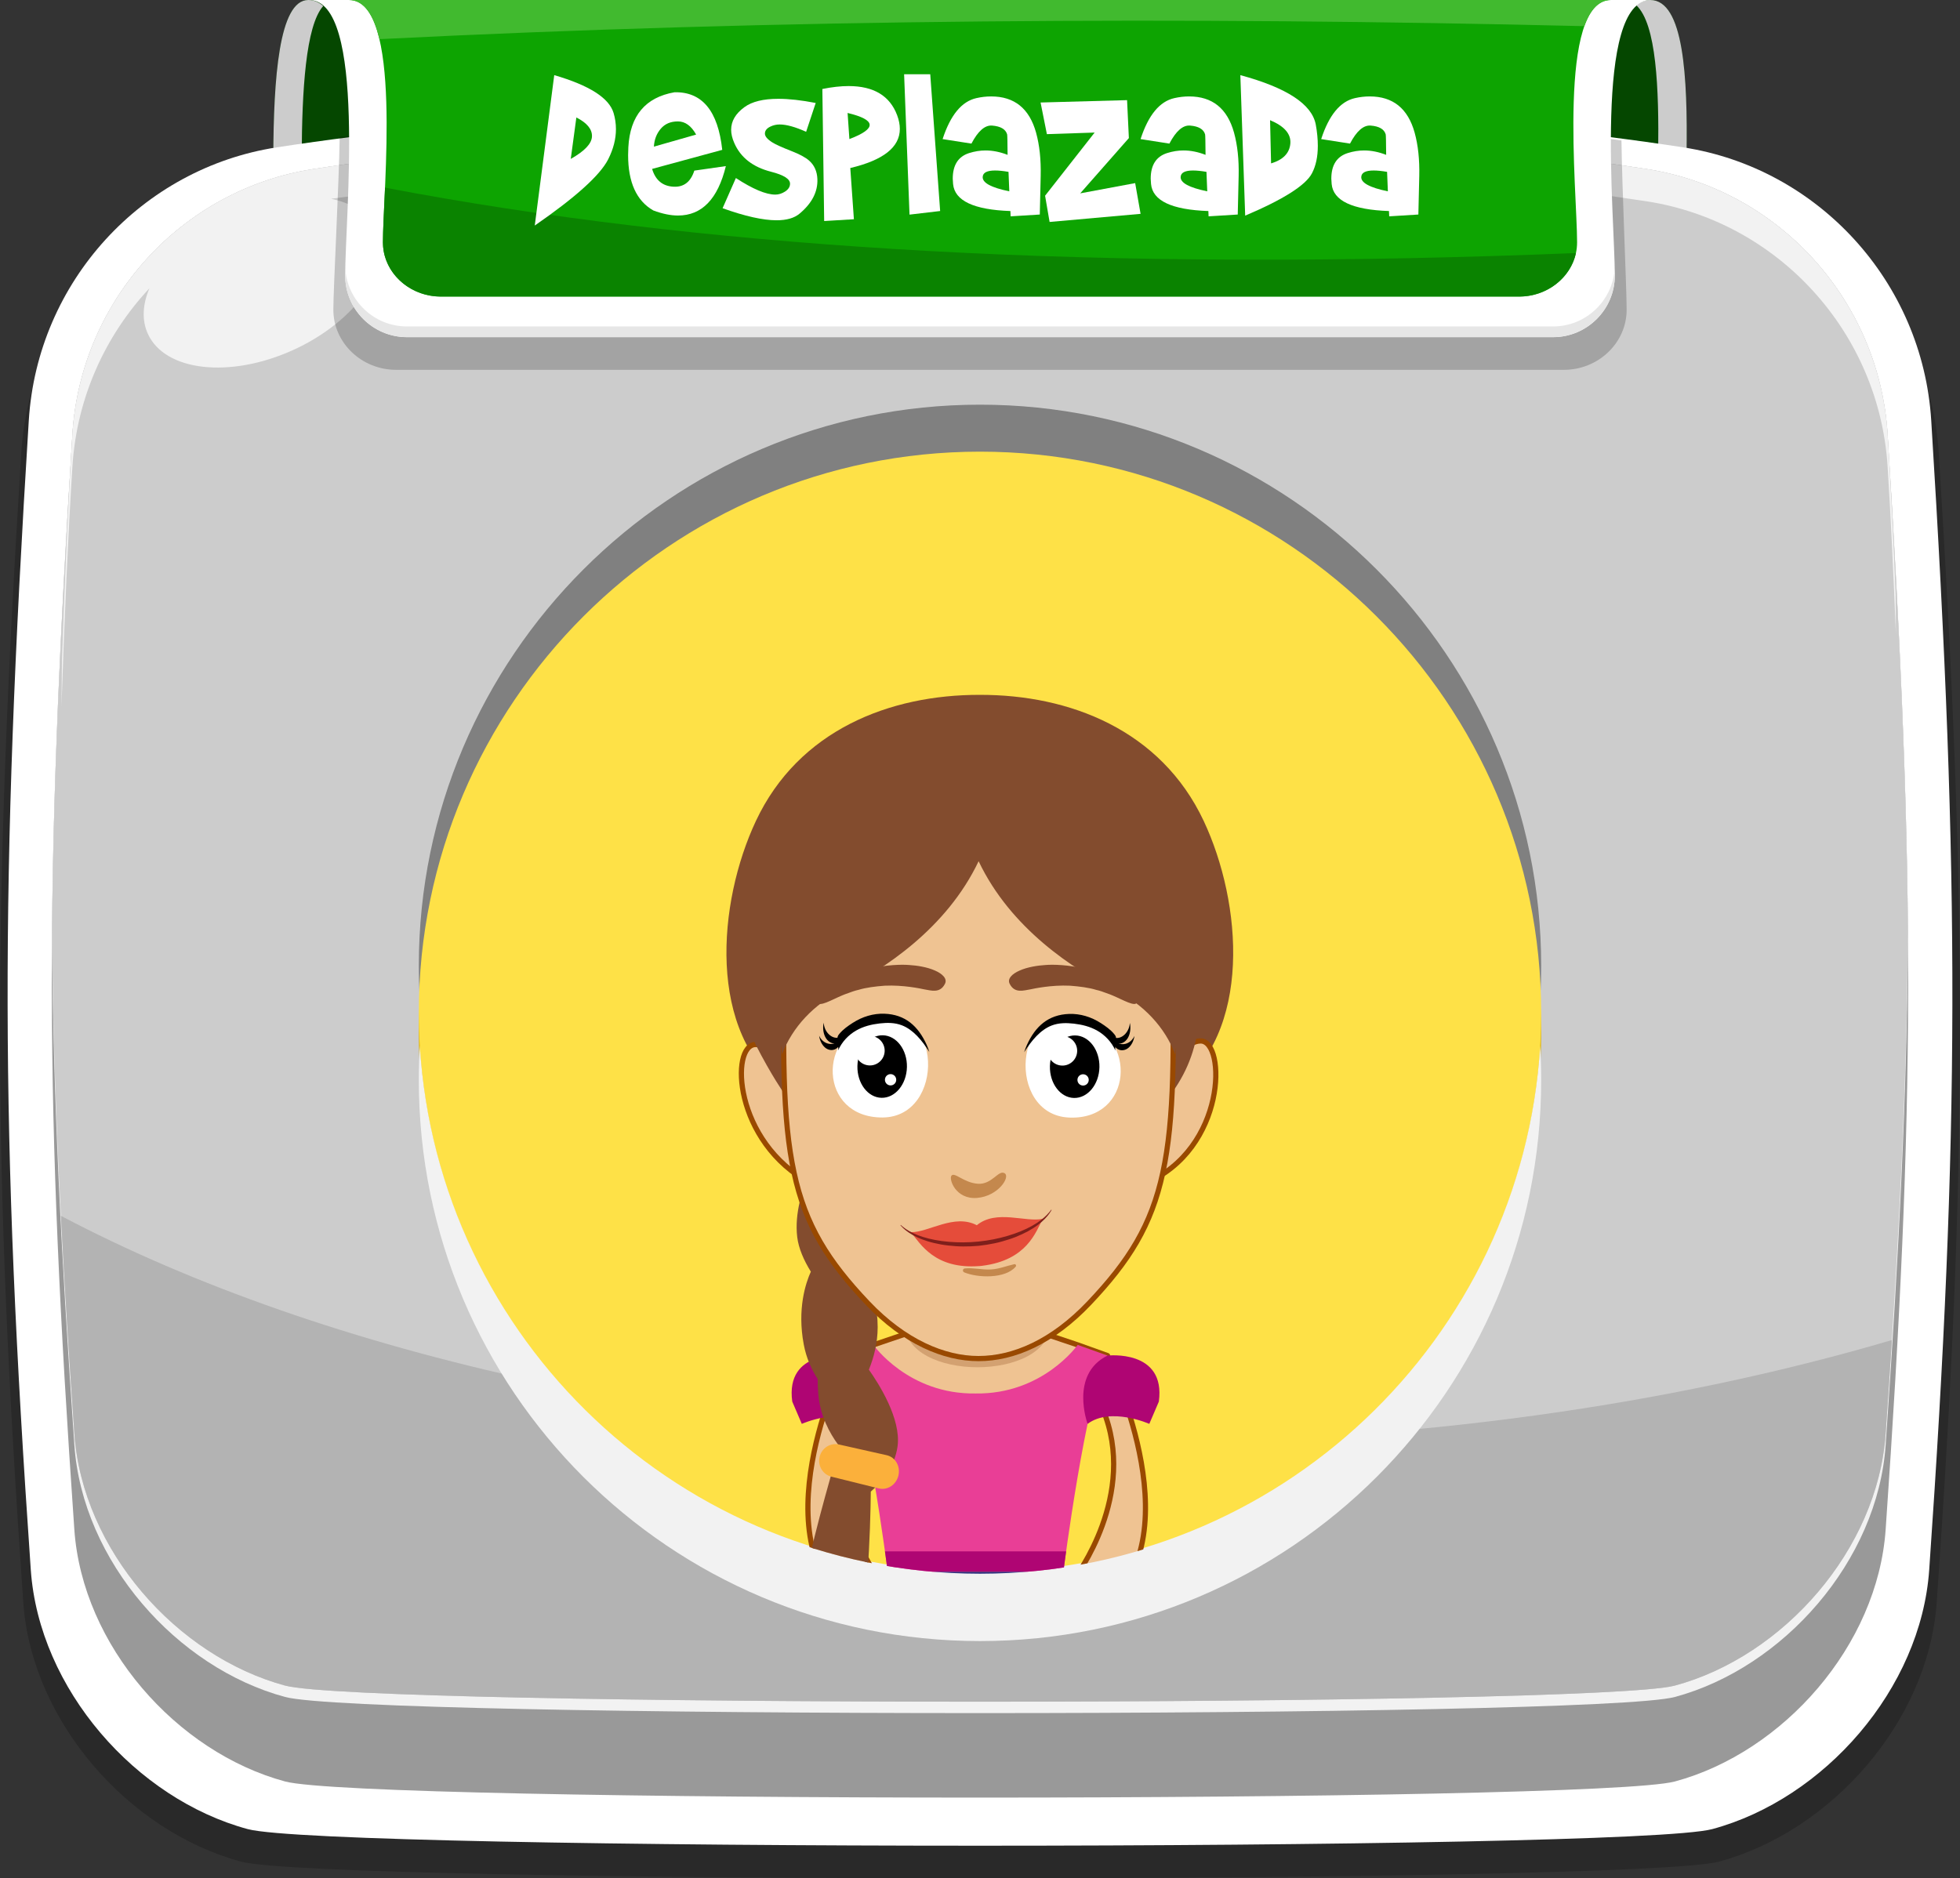 <?xml version="1.0" encoding="utf-8"?>
<!-- Generator: Adobe Illustrator 21.0.0, SVG Export Plug-In . SVG Version: 6.00 Build 0)  -->
<svg version="1.1" id="Capa_1" xmlns="http://www.w3.org/2000/svg" xmlns:xlink="http://www.w3.org/1999/xlink" x="0px" y="0px"
	 viewBox="0 0 169.983 162.934" style="enable-background:new 0 0 169.983 162.934;" xml:space="preserve">
<rect x="0" y="0" width="169.983" height="162.934" fill="#333333" stroke="none"/>
<g>
	<g>
		<g>
			<g>
				<g>
					<path style="fill-rule:evenodd;clip-rule:evenodd;fill:#054700;" d="M26.738,0h116.376c4.294,0,2.98,14.511,2.98,21.766H23.758
						C23.758,14.511,23.024,0,26.738,0z"/>
					<path style="fill-rule:evenodd;clip-rule:evenodd;fill:#CCCCCC;" d="M26.166,13.463c0.028-5.542,0.337-11.222,1.865-12.94
						C27.662,0.185,27.233,0,26.738,0c-2.562,0-3.008,6.902-3.037,13.567C24.511,13.531,25.333,13.496,26.166,13.463z"/>
					<path style="fill-rule:evenodd;clip-rule:evenodd;fill:#CCCCCC;" d="M141.903,0.452c1.76,1.608,1.977,7.244,1.905,12.794
						c0.83,0.028,1.651,0.057,2.463,0.088C146.363,6.743,146.041,0,143.115,0C142.655,0,142.253,0.159,141.903,0.452z"/>
				</g>
				<g>
					<path style="opacity:0.2;fill-rule:evenodd;clip-rule:evenodd;" d="M20.911,161.493c-9.722-2.616-18.169-12.132-18.893-22.498
						c-2.634-37.733-2.687-59.564-0.175-99.701c0.755-12.051,9.874-21.89,21.604-23.69c34.064-5.227,89.025-5.227,123.088,0
						c11.731,1.8,20.85,11.639,21.605,23.69c2.512,40.136,2.458,61.968-0.175,99.701c-0.723,10.364-9.171,19.88-18.893,22.498
						C141.931,163.414,28.051,163.415,20.911,161.493z"/>
					<path style="fill-rule:evenodd;clip-rule:evenodd;fill:#FFFFFF;" d="M21.484,158.67c-9.68-2.616-18.094-12.131-18.814-22.496
						C0.046,98.44-0.006,76.609,2.497,36.472c0.751-12.052,9.831-21.89,21.514-23.69c33.92-5.228,88.043-5.228,121.963,0
						c11.681,1.8,20.763,11.639,21.514,23.69c2.502,40.136,2.447,61.968-0.175,99.702c-0.719,10.363-9.132,19.882-18.812,22.496
						C141.388,160.59,28.595,160.591,21.484,158.67z"/>
					<path style="fill-rule:evenodd;clip-rule:evenodd;fill:#999999;" d="M24.723,154.538c-9.404-2.541-17.575-11.782-18.276-21.853
						c-2.55-36.653-2.6-56.02-0.168-95.007c0.73-11.705,9.552-21.264,20.898-23.012c32.95-5.079,82.679-5.079,115.629,0
						c11.347,1.748,20.169,11.309,20.898,23.012c2.431,38.987,2.377,58.354-0.169,95.007c-0.699,10.067-8.874,19.313-18.275,21.853
						C138.354,156.403,31.63,156.404,24.723,154.538z"/>
					<path style="fill-rule:evenodd;clip-rule:evenodd;fill:#F2F2F2;" d="M4.509,81.456c0.094-12.871,0.684-26.368,1.771-43.778
						c0.73-11.705,9.552-21.264,20.898-23.012c32.95-5.078,82.679-5.078,115.629,0c11.347,1.748,20.169,11.309,20.898,23.012
						c1.085,17.409,1.675,30.906,1.769,43.778c-0.101,13.369-0.746,26.739-1.938,43.898c-0.698,10.066-8.873,19.312-18.276,21.853
						c-6.905,1.866-113.629,1.867-120.536,0c-9.404-2.541-17.575-11.783-18.275-21.853C5.255,108.195,4.608,94.824,4.509,81.456z"/>
					<path style="fill-rule:evenodd;clip-rule:evenodd;fill:#CCCCCC;" d="M4.512,80.972c0.106-12.726,0.694-26.102,1.767-43.294
						c0.73-11.705,9.552-21.264,20.898-23.012c32.95-5.078,82.679-5.078,115.629,0c11.347,1.748,20.169,11.309,20.898,23.012
						c1.071,17.177,1.659,30.545,1.765,43.26c-0.111,13.212-0.756,26.47-1.934,43.428c-0.698,10.067-8.873,19.312-18.276,21.853
						c-6.905,1.866-113.629,1.866-120.536,0c-9.404-2.541-17.575-11.782-18.275-21.853C5.269,107.422,4.624,94.173,4.512,80.972z"/>
					<path style="fill-rule:evenodd;clip-rule:evenodd;fill:#F2F2F2;" d="M28.714,17.242c35.789-4.857,81.629-4.783,114.092,0.221
						c11.347,1.748,20.169,11.307,20.898,23.013c0.269,4.321,0.509,9.194,0.717,14.49c-0.003-1.143-0.012-2.273-0.022-3.388
						c-0.203-5.068-0.435-9.74-0.695-13.899c-0.729-11.706-9.551-21.264-20.898-23.012c-32.95-5.079-82.679-5.079-115.629,0
						C15.831,16.414,7.01,25.97,6.279,37.678c-0.355,5.677-0.656,12.301-0.905,19.59c-0.017,1.331-0.03,2.678-0.042,4.04
						c0.256-7.779,0.572-14.833,0.947-20.831c0.372-5.964,2.845-11.368,6.679-15.467c-0.59,1.384-0.677,2.755-0.139,3.941
						c1.48,3.265,7.116,3.9,12.589,1.419s8.71-7.138,7.231-10.401C31.997,18.55,30.57,17.628,28.714,17.242z"/>
					<path style="fill-rule:evenodd;clip-rule:evenodd;fill:#B3B3B3;" d="M98.243,125.127c-36.913,0-70.089-7.59-92.959-19.657
						c0.302,5.858,0.69,12.078,1.164,18.896c0.701,10.071,8.872,19.312,18.275,21.853c6.907,1.866,113.631,1.866,120.536,0
						c9.403-2.541,17.577-11.786,18.276-21.853c0.195-2.802,0.375-5.503,0.541-8.12C144.96,121.876,122.402,125.127,98.243,125.127z
						"/>
				</g>
				<g>
					<path style="opacity:0.2;fill-rule:evenodd;clip-rule:evenodd;" d="M29.459,11.863c31.953-2.553,82.178-3.516,111.164,0.319
						c0.049,4.146,0.449,12.763,0.449,14.692c0,2.865-2.452,5.209-5.447,5.209H84.992H34.358c-2.996,0-5.447-2.343-5.447-5.209
						C28.911,24.976,29.403,15.937,29.459,11.863z"/>
					<path style="fill-rule:evenodd;clip-rule:evenodd;fill:#FFFFFF;" d="M84.992,29.246H35.284c-2.941,0-5.348-2.406-5.348-5.347
						C29.936,18.847,31.807,0,26.803,0h58.188h58.188c-5.004,0-3.133,18.847-3.133,23.899c0,2.941-2.406,5.347-5.348,5.347H84.992z"
						/>
					<path style="fill-rule:evenodd;clip-rule:evenodd;fill:#0DA401;" d="M84.992,25.726H38.239c-2.767,0-5.03-2.116-5.03-4.703
						C33.209,16.579,34.968,0,30.262,0h54.73h54.729c-4.706,0-2.946,16.579-2.946,21.023c0,2.587-2.264,4.703-5.03,4.703H84.992z"/>
					<path style="fill-rule:evenodd;clip-rule:evenodd;fill:#E6E6E6;" d="M35.284,28.318c-2.845,0-5.188-2.25-5.34-5.059
						c-0.005,0.233-0.008,0.446-0.008,0.64c0,2.941,2.406,5.347,5.348,5.347h49.708h49.707c2.942,0,5.348-2.406,5.348-5.347
						c0-0.194-0.003-0.408-0.008-0.64c-0.151,2.809-2.494,5.059-5.34,5.059H84.992H35.284z"/>
					<path style="fill-rule:evenodd;clip-rule:evenodd;fill:#0A8300;" d="M80.411,21.766c-15.818-0.873-30.678-2.515-44.466-5.014
						c-0.855-0.155-1.706-0.313-2.552-0.475c-0.007,0.176-0.015,0.35-0.023,0.521c-0.081,1.775-0.16,3.276-0.16,4.225
						c0,0.253,0.022,0.501,0.063,0.743c0.384,2.237,2.47,3.96,4.967,3.96h46.753h46.752c2.427,0,4.466-1.629,4.93-3.775
						C116.838,22.759,98.031,22.738,80.411,21.766z"/>
					<path style="fill-rule:evenodd;clip-rule:evenodd;fill:#41BA2F;" d="M32.906,3.396c35.041-1.761,69.847-1.961,104.498-1.127
						C137.902,0.872,138.641,0,139.72,0H30.262C31.608,0,32.425,1.355,32.906,3.396z"/>
				</g>
			</g>
			<g>
				<g>
					<path style="fill-rule:evenodd;clip-rule:evenodd;fill:#808080;" d="M84.992,132.443c26.806,0,48.668-21.862,48.668-48.668
						s-21.862-48.67-48.668-48.67s-48.67,21.864-48.67,48.67S58.187,132.443,84.992,132.443z"/>
					<path style="fill-rule:evenodd;clip-rule:evenodd;fill:#DCB000;" d="M84.992,132.315c-25.88,0-47.032-20.194-48.582-45.683
						c-0.053,0.987-0.088,1.982-0.088,2.986c0,26.884,21.786,48.668,48.67,48.668c26.883,0,48.668-21.784,48.668-48.668
						c0-1.004-0.035-1.998-0.086-2.986C132.025,112.121,110.872,132.315,84.992,132.315z"/>
				</g>
				<g>
					<path style="fill-rule:evenodd;clip-rule:evenodd;fill:#FEE147;" d="M84.992,136.516c26.806,0,48.668-21.862,48.668-48.668
						S111.798,39.18,84.992,39.18s-48.67,21.862-48.67,48.668S58.187,136.516,84.992,136.516z"/>
					<path style="fill-rule:evenodd;clip-rule:evenodd;fill:#F2F2F2;" d="M84.992,136.386c-25.88,0-47.032-20.192-48.582-45.682
						c-0.053,0.987-0.088,1.983-0.088,2.987c0,26.883,21.786,48.668,48.67,48.668c26.883,0,48.668-21.785,48.668-48.668
						c0-1.004-0.035-2-0.086-2.987C132.025,116.194,110.872,136.386,84.992,136.386z"/>
				</g>
			</g>
		</g>
	</g>
	<g>
		<defs>
			<path id="SVGID_1_" d="M84.992,136.516c26.806,0,48.668-21.862,48.668-48.668S111.798,39.18,84.992,39.18
				s-48.67,21.862-48.67,48.668S58.187,136.516,84.992,136.516z"/>
		</defs>
		<clipPath id="SVGID_2_">
			<use xlink:href="#SVGID_1_"  style="overflow:visible;"/>
		</clipPath>
		<g style="clip-path:url(#SVGID_2_);">
			<g>
				<g>
					<g>
						<g id="XMLID_122_">
							
								<rect id="XMLID_123_" x="70.129" y="162.066" transform="matrix(0.117 -0.993 0.993 0.117 -94.586 222.444)" style="fill:#EFC392;stroke:#994900;stroke-width:0.45;stroke-linecap:round;stroke-linejoin:round;stroke-miterlimit:10;" width="15.212" height="4.639"/>
						</g>
						<g id="XMLID_119_">
							
								<rect id="XMLID_121_" x="89.442" y="156.779" transform="matrix(0.993 -0.117 0.117 0.993 -18.522 11.807)" style="fill:#EFC392;stroke:#994900;stroke-width:0.45;stroke-linecap:round;stroke-linejoin:round;stroke-miterlimit:10;" width="4.639" height="15.212"/>
						</g>
					</g>
					<g id="XMLID_110_">
						
							<path id="XMLID_112_" style="fill:#EFC392;stroke:#994900;stroke-width:0.45;stroke-linecap:round;stroke-linejoin:round;stroke-miterlimit:10;" d="
							M96.75,119.449c0,0,7.903,17.355-3.889,21.525l0.359-4.098c0,0,5.522-7.21,2.417-14.653L96.75,119.449z"/>
					</g>
					<g id="XMLID_125_">
						
							<path id="XMLID_126_" style="fill:#EFC392;stroke:#994900;stroke-width:0.45;stroke-linecap:round;stroke-linejoin:round;stroke-miterlimit:10;" d="
							M72.66,119.449c0,0-7.903,17.355,3.889,21.525l-0.359-4.098c0,0-5.522-7.21-2.417-14.653L72.66,119.449z"/>
					</g>
					<g>
						<path style="fill:#AF0573;" d="M73.159,117.593c0,0-5.071-0.577-4.45,3.991l0.828,1.933c0,0,3.355-1.493,5.351,0
							C74.888,123.516,76.472,119.224,73.159,117.593z"/>
						
							<path style="fill:#EFC392;stroke:#994900;stroke-width:0.45;stroke-linecap:round;stroke-linejoin:round;stroke-miterlimit:10;" d="
							M73.159,117.593l2.587-0.928l5.286-1.794h7.086l5.346,1.794l2.588,0.928c0,0-6.047,5.411-11.19,5.363
							C79.718,122.907,73.159,117.593,73.159,117.593z"/>
						<path style="fill:#E93E96;" d="M93.464,116.665c0,0-3.021,4.305-8.859,4.216c-5.837,0.089-8.859-4.216-8.859-4.216
							l-2.587,0.928c1.863,3.388,3.829,18.747,3.829,18.747h7.617h7.616c0,0,1.967-15.36,3.83-18.747L93.464,116.665z"/>
						<path style="fill:#30307F;" d="M92.221,136.34h-7.616h-7.617c0,0-6.831,0-6.106,25.561c0,0,4.037,2.459,8.797,0
							c0,0,3.332,1.395,4.926,1.093c1.595,0.303,4.925-1.093,4.925-1.093c4.762,2.459,8.797,0,8.797,0
							C99.052,136.34,92.221,136.34,92.221,136.34z"/>
						<path style="fill:#AF0573;" d="M96.052,117.593c0,0,5.07-0.577,4.45,3.991l-0.828,1.933c0,0-3.355-1.493-5.351,0
							C94.323,123.516,92.739,119.224,96.052,117.593z"/>
						<polygon style="fill:#AF0573;" points="92.221,136.34 76.989,136.34 76.749,134.577 92.461,134.577 						"/>
						<path style="fill:#131342;" d="M78.138,162.542c0,0-0.847-16.188,0.744-20.638c0,0,1.673,14.744,1.149,20.138
							C80.031,162.041,79.736,161.63,78.138,162.542z"/>
						<path style="fill:#131342;" d="M91.072,162.542c0,0,0.848-16.188-0.743-20.638c0,0-1.674,14.744-1.151,20.138
							C89.178,162.041,89.474,161.63,91.072,162.542z"/>
					</g>
					<g>
						<g>
							<path style="fill:#834C2E;" d="M75.354,118.816c0.422-1.032,0.762-2.295,0.763-3.688c0-1.668-0.404-3.048-0.847-4.059
								c0.564-0.804,1.102-1.81,1.314-2.92c0.375-1.96-0.568-4.357-1.133-5.559c0.149-0.35,0.294-0.728,0.431-1.132
								c0.789-2.333-0.247-5.408-0.894-6.957c0.075-0.28,0.156-0.536,0.243-0.762c-1.951-2.125-3.238-4.967-3.914-7.745
								c-0.977,0.889-2.005,2.202-2.351,3.975c-0.491,2.516,0.867,6.11,1.786,8.153c-0.16,1.03-0.314,1.864-0.455,2.401
								c-0.121,0.461-0.169,0.938-0.16,1.42c-0.537,1.223-1.242,3.297-0.998,5.359c0.118,0.995,0.579,2.032,1.182,3.011
								c-0.447,0.99-1.195,3.234-0.614,6.318c0.222,1.179,0.672,2.173,1.206,2.994c-0.002,0.352,0.012,0.762,0.049,1.245
								c0.145,1.929,1.009,3.476,1.722,4.447c-0.028,0.155-0.035,0.327-0.014,0.524c-0.718,2.672-2.398,8.103-3.198,13.095
								c-0.911,5.684-0.312,7.106,0.179,5.745c0.491-1.362,2.041-5.797,2.041-5.797s-0.628,1.975-1.202,5.341
								c-0.574,3.367-0.96,5.489-0.96,5.489s3.639-6.357,3.629-5.9c-0.011,0.457-1.393,3.735-1.393,3.735s0.714-1.127,2.271-4.365
								c1.226-2.55,1.447-10.52,1.485-13.791c0.938-0.839,2.083-2.16,2.322-3.938C78.159,123.085,76.222,120.041,75.354,118.816z"/>
							<g>
								<path style="fill:#FBB03B;" d="M71.08,126.382c-0.18,0.76,0.272,1.526,1.017,1.713c1.372,0.34,2.744,0.681,4.116,1.021
									c0.746,0.187,1.513-0.313,1.704-1.119l0,0c0.191-0.806-0.272-1.596-1.023-1.763c-1.379-0.31-2.759-0.619-4.138-0.929
									C72.005,125.139,71.259,125.621,71.08,126.382L71.08,126.382z"/>
							</g>
						</g>
						<path style="fill:#834C2E;" d="M104.393,71.215c-3.712-7.898-11.64-10.958-19.418-10.938
							c-7.778-0.02-15.706,3.041-19.418,10.938c-3.319,7.062-4.298,18.396,2.595,23.399l16.823-6.53l16.823,6.53
							C108.691,89.61,107.712,78.276,104.393,71.215z"/>
						
							<path style="fill:#EFC392;stroke:#994900;stroke-width:0.45;stroke-linecap:round;stroke-linejoin:round;stroke-miterlimit:10;" d="
							M69.126,95.492c0,0-1.393-4.883-3.594-4.883c-2.2,0-1.944,8.459,4.801,12.05L69.126,95.492z"/>
						
							<path style="fill:#EFC392;stroke:#994900;stroke-width:0.45;stroke-linecap:round;stroke-linejoin:round;stroke-miterlimit:10;" d="
							M100.53,95.492c0,0,1.401-5.191,3.602-5.191c2.201,0,2.26,9.351-4.811,12.358L100.53,95.492z"/>
						<path style="fill:#834C2E;" d="M84.759,62.538c-11.942,0-19.276,4.183-19.276,17.901c0,4.086-1.473,6.77,0.049,10.17
							c1.368,2.692,2.512,4.306,2.512,4.306s-0.318-18.623,1.247-20.08c0.748-0.694,7.869,1.19,15.468,1.19
							c8.513,0,15.091-1.664,15.718-0.808c1.199,1.637,1.434,11.034,0.944,19.698c0.17-0.166,0.334-0.339,0.493-0.515
							c2.807-4.19,2.142-8.265,2.142-13.961C104.055,66.721,96.701,62.538,84.759,62.538z"/>
						<g>
							<g>
								<path id="XMLID_1682_" style="fill-rule:evenodd;clip-rule:evenodd;fill:#D3A171;" d="M91.096,114.773L91.096,114.773
									c0,5.11-12.649,5.11-12.649,0l0,0C78.447,109.662,91.096,109.662,91.096,114.773z"/>
								
									<path style="fill:#EFC392;stroke:#994900;stroke-width:0.45;stroke-linecap:round;stroke-linejoin:round;stroke-miterlimit:10;" d="
									M84.856,69.603c0,0,10.857,0,12.095,0c1.238,0,4.307,1.955,4.625,11.801c0.627,19.301-0.199,24.341-7.114,31.635
									c-3.188,3.361-6.552,4.814-9.606,4.814c-2.969,0-6.42-1.453-9.607-4.814c-6.915-7.294-7.742-12.335-7.115-31.635
									c0.319-9.846,3.386-11.801,4.625-11.801C73.997,69.603,84.856,69.603,84.856,69.603z"/>
								<g>
									<g>
										<path style="fill:#834C2E;" d="M96.469,86.345c-0.11-0.058-0.304-0.114-0.54-0.204c-0.238-0.087-0.524-0.199-0.86-0.272
											c-0.652-0.2-1.473-0.302-2.274-0.362c-1.618-0.078-3.154,0.257-3.422,0.315c-0.566,0.085-1.366,0.387-1.801-0.466
											c-0.242-0.44,0.197-0.88,0.869-1.169c0.67-0.299,1.569-0.436,2.219-0.474c0.646-0.059,2.061-0.019,3.377,0.32
											c0.327,0.094,0.653,0.173,0.956,0.277c0.3,0.115,0.584,0.224,0.846,0.324c0.504,0.235,0.902,0.444,1.117,0.559
											c0.407,0.28,0.877,0.536,1.177,0.873c0.312,0.321,0.514,0.622,0.476,0.86C98.514,87.409,97.392,86.73,96.469,86.345z"/>
									</g>
								</g>
								<g>
									<g>
										<path style="fill:#834C2E;" d="M73.047,86.345c0.11-0.058,0.304-0.114,0.54-0.204c0.238-0.087,0.524-0.199,0.86-0.272
											c0.653-0.2,1.474-0.302,2.274-0.362c1.619-0.078,3.155,0.257,3.423,0.315c0.565,0.085,1.366,0.387,1.801-0.466
											c0.242-0.44-0.197-0.88-0.869-1.169c-0.671-0.299-1.569-0.436-2.219-0.474c-0.648-0.059-2.062-0.019-3.379,0.32
											c-0.326,0.094-0.653,0.173-0.955,0.277c-0.3,0.115-0.585,0.224-0.846,0.324c-0.505,0.235-0.903,0.444-1.118,0.559
											c-0.407,0.28-0.876,0.536-1.177,0.873c-0.312,0.321-0.514,0.622-0.476,0.86C71.003,87.409,72.125,86.73,73.047,86.345z"/>
									</g>
								</g>
								<g id="XMLID_92_">
									<g id="XMLID_98_">
										<path id="XMLID_106_" style="fill:#FFFFFF;" d="M75.867,88.359c-5.079,1.344-4.858,8.594,0.66,8.58
											C82.045,96.925,81.778,86.795,75.867,88.359z"/>
										
											<ellipse id="XMLID_101_" transform="matrix(0.021 -1 1 0.021 -17.629 167.057)" cx="76.48" cy="92.53" rx="2.712" ry="2.147"/>
										
											<ellipse id="XMLID_100_" transform="matrix(0.021 -1 1 0.021 -17.292 164.645)" style="fill:#FFFFFF;" cx="75.416" cy="91.151" rx="1.281" ry="1.281"/>
										
											<ellipse id="XMLID_99_" transform="matrix(0.021 -1 1 0.021 -18.06 168.909)" style="fill:#FFFFFF;" cx="77.209" cy="93.675" rx="0.49" ry="0.49"/>
									</g>
									<g id="XMLID_93_">
										<path id="XMLID_97_" style="fill:#FFFFFF;" d="M93.734,88.4c5.018,1.555,4.494,8.79-1.018,8.545
											C87.203,96.7,87.894,86.59,93.734,88.4z"/>
										
											<ellipse id="XMLID_96_" transform="matrix(0.021 -1 1 0.021 -1.301 183.764)" cx="93.174" cy="92.546" rx="2.712" ry="2.147"/>
										
											<ellipse id="XMLID_95_" transform="matrix(0.021 -1 1 0.021 -0.963 181.351)" style="fill:#FFFFFF;" cx="92.11" cy="91.167" rx="1.281" ry="1.281"/>
										
											<ellipse id="XMLID_94_" transform="matrix(0.021 -1 1 0.021 -1.732 185.615)" style="fill:#FFFFFF;" cx="93.903" cy="93.692" rx="0.49" ry="0.49"/>
									</g>
								</g>
								<path id="XMLID_91_" style="fill:#C4884D;" d="M82.511,101.991c0.27-0.358,1.074,0.617,2.303,0.697
									c1.229,0.08,1.77-1.225,2.307-0.916c0.537,0.309-0.543,1.996-2.387,2.145C82.89,104.066,82.28,102.298,82.511,101.991z"/>
								<path id="XMLID_65_" style="fill:#C4884D;" d="M87.958,109.667c-0.701,0.155-1.297,0.416-2.034,0.456
									c-0.748,0.04-1.506-0.166-2.242-0.09c-0.203,0.022-0.234,0.27-0.048,0.346c1.169,0.48,3.548,0.565,4.45-0.496
									C88.167,109.786,88.09,109.638,87.958,109.667z"/>
								<g>
									<path d="M72.677,91.138c0.344-0.781,0.923-1.367,1.566-1.738c0.643-0.371,1.348-0.539,2.052-0.62
										c0.645-0.074,1.307-0.076,1.926,0.164c0.97,0.375,1.747,1.305,2.375,2.314c-0.061-0.215-0.14-0.422-0.229-0.62
										c-0.733-1.621-1.851-2.637-3.667-2.7c-0.954-0.033-1.904,0.25-2.75,0.796c-0.394,0.254-0.843,0.564-1.162,0.958
										c-0.146,0.18-0.158,0.226-0.164,0.492C72.617,90.402,72.759,90.952,72.677,91.138z"/>
									<path d="M72.562,90.402c-0.515,0.356-1.244,0.088-1.522-0.559c0.004,0.057,0.015,0.113,0.027,0.168
										c0.092,0.39,0.297,0.746,0.585,0.936c0.288,0.19,0.659,0.196,0.932-0.027c0.234-0.191,0.395-0.579,0.318-0.921
										C72.816,90.136,72.698,90.308,72.562,90.402z"/>
									<path d="M72.627,90.023c-0.587,0.051-1.158-0.576-1.19-1.309c-0.016,0.054-0.025,0.11-0.032,0.167
										c-0.049,0.402,0.016,0.833,0.213,1.157c0.196,0.324,0.531,0.524,0.853,0.466c0.277-0.05,0.554-0.316,0.6-0.667
										C72.948,89.915,72.783,90.009,72.627,90.023z"/>
								</g>
								<g>
									<path d="M96.746,91.156c-0.344-0.781-0.923-1.367-1.566-1.738c-0.643-0.371-1.348-0.539-2.052-0.62
										c-0.645-0.074-1.307-0.076-1.926,0.164c-0.97,0.375-1.747,1.305-2.375,2.314c0.061-0.215,0.14-0.422,0.229-0.62
										c0.733-1.621,1.851-2.637,3.667-2.7c0.954-0.033,1.904,0.25,2.75,0.796c0.394,0.254,0.843,0.564,1.162,0.958
										c0.146,0.18,0.158,0.226,0.164,0.492C96.805,90.42,96.664,90.97,96.746,91.156z"/>
									<path d="M96.861,90.421c0.515,0.356,1.244,0.088,1.522-0.559c-0.004,0.057-0.015,0.113-0.027,0.168
										c-0.092,0.39-0.297,0.746-0.585,0.936c-0.288,0.19-0.659,0.196-0.932-0.027c-0.234-0.191-0.395-0.579-0.318-0.921
										C96.607,90.154,96.724,90.326,96.861,90.421z"/>
									<path d="M96.795,90.041c0.587,0.051,1.158-0.576,1.19-1.309c0.016,0.054,0.025,0.11,0.032,0.167
										c0.049,0.402-0.016,0.833-0.213,1.157c-0.196,0.324-0.531,0.524-0.853,0.466c-0.277-0.05-0.554-0.316-0.6-0.667
										C96.474,89.933,96.639,90.027,96.795,90.041z"/>
								</g>
								<g>
									<path style="fill:#E54C3A;" d="M90.438,105.728c-1.487,0.335-4.018-0.844-5.724,0.557c-1.952-1.03-4.195,0.634-5.719,0.604
										c0.828,1.005,2.065,3.236,5.954,2.938c0,0.001,0,0.002,0,0.003c0.041-0.004,0.082-0.009,0.123-0.014
										c0.041-0.004,0.081-0.007,0.123-0.011c0-0.001,0-0.002,0-0.003C89.064,109.314,89.828,106.879,90.438,105.728z"/>
									<path style="fill:#7F1F1B;" d="M91.201,104.96c0,0-0.028,0.048-0.082,0.138c-0.056,0.088-0.142,0.221-0.268,0.373
										c-0.127,0.153-0.291,0.33-0.501,0.513c-0.208,0.184-0.457,0.375-0.746,0.557c-0.144,0.092-0.297,0.182-0.458,0.272
										c-0.162,0.088-0.332,0.172-0.509,0.254c-0.354,0.164-0.736,0.32-1.141,0.448c-0.202,0.067-0.409,0.128-0.62,0.186
										c-0.105,0.029-0.212,0.057-0.319,0.084c-0.107,0.026-0.216,0.048-0.325,0.072c-0.438,0.091-0.882,0.164-1.34,0.213
										c-0.217,0.02-0.454,0.035-0.677,0.045c-0.226,0.01-0.451,0.013-0.674,0.012c-0.446,0-0.884-0.036-1.306-0.083
										c-0.423-0.044-0.827-0.122-1.207-0.21c-0.19-0.045-0.374-0.092-0.55-0.146c-0.175-0.056-0.344-0.113-0.503-0.174
										c-0.32-0.12-0.602-0.257-0.843-0.395c-0.242-0.136-0.439-0.277-0.594-0.4c-0.155-0.124-0.264-0.235-0.337-0.311
										c-0.071-0.078-0.109-0.119-0.109-0.119l0.025-0.027c0,0,0.041,0.036,0.119,0.105c0.079,0.067,0.198,0.161,0.358,0.269
										c0.161,0.107,0.364,0.224,0.607,0.34c0.243,0.116,0.526,0.228,0.842,0.327c0.632,0.201,1.396,0.348,2.222,0.419
										c0.826,0.072,1.714,0.071,2.594-0.019c0.439-0.044,0.877-0.11,1.304-0.194c0.427-0.085,0.843-0.187,1.24-0.305
										c0.795-0.235,1.514-0.533,2.092-0.857c0.289-0.162,0.544-0.329,0.758-0.491c0.215-0.162,0.39-0.319,0.526-0.456
										c0.135-0.138,0.232-0.254,0.296-0.335c0.063-0.083,0.096-0.127,0.096-0.127L91.201,104.96z"/>
								</g>
							</g>
						</g>
						<g>
							<path style="fill:#834C2E;" d="M104.72,87.961h0.434c3.028-27.417-19.983-26.32-19.983-26.32l-0.3,1.957l-0.3-1.957
								c0,0-23.01-1.097-19.983,26.32h0.434l-0.724,0.298c0,0,3.319-0.7,3.524,3.207c0.898-2.371,2.753-4.336,5.176-5.548
								c3.652-1.826,9.103-5.376,11.874-11.21c2.771,5.835,8.223,9.385,11.874,11.21c2.423,1.211,4.278,3.177,5.176,5.548
								c0.204-3.907,3.524-3.207,3.524-3.207L104.72,87.961z"/>
						</g>
					</g>
				</g>
			</g>
		</g>
	</g>
	<g>
		<g>
			<path style="fill:#FFFFFF;" d="M46.378,19.565l1.689-13.047c3.04,0.886,4.756,1.979,5.146,3.281
				c0.137,0.456,0.205,0.925,0.205,1.406c0,0.859-0.225,1.731-0.674,2.617C52.042,15.203,49.92,17.117,46.378,19.565z M49.985,10.19
				L49.5,13.784c1.206-0.678,1.819-1.328,1.839-1.953S50.908,10.659,49.985,10.19z"/>
			<path style="fill:#FFFFFF;" d="M56.555,14.653c0.293,0.983,0.914,1.497,1.865,1.543c0.885,0.046,1.484-0.42,1.797-1.396
				l2.734-0.391c-0.697,2.858-2.08,4.287-4.15,4.287c-0.639,0-1.352-0.146-2.139-0.439c-1.458-0.833-2.188-2.435-2.188-4.805
				c0-0.202,0.007-0.427,0.02-0.674c0.144-2.741,1.478-4.333,4.004-4.775c2.395-0.052,3.773,1.613,4.139,4.996L56.555,14.653z
				 M57.301,11.172c-0.361,0.427-0.559,0.942-0.59,1.548l3.662-1.045c-0.424-0.762-0.951-1.143-1.582-1.143
				C58.158,10.532,57.662,10.745,57.301,11.172z"/>
			<path style="fill:#FFFFFF;" d="M62.668,18.062l1.152-2.617c1.471,0.957,2.609,1.436,3.418,1.436c0.285,0,0.563-0.085,0.83-0.254
				c0.299-0.188,0.449-0.42,0.449-0.693c0-0.41-0.547-0.755-1.641-1.035c-1.582-0.403-2.646-1.233-3.193-2.49
				c-0.184-0.417-0.273-0.801-0.273-1.152c0-0.749,0.383-1.403,1.152-1.963c0.656-0.481,1.637-0.723,2.939-0.723
				c0.918,0,1.998,0.12,3.242,0.361l-0.83,2.5c-0.945-0.423-1.709-0.635-2.295-0.635c-0.287,0-0.557,0.062-0.811,0.186
				c-0.313,0.15-0.469,0.353-0.469,0.606c0,0.234,0.207,0.485,0.625,0.753c0.285,0.183,0.846,0.437,1.68,0.763
				c0.703,0.273,1.211,0.547,1.523,0.821c0.455,0.397,0.695,0.932,0.723,1.604c0.045,1.102-0.469,2.102-1.543,3.001
				c-0.457,0.385-1.123,0.577-2.002,0.577C66.166,19.106,64.607,18.758,62.668,18.062z"/>
			<path style="fill:#FFFFFF;" d="M73.596,7.466c2.174,0,3.576,0.843,4.209,2.529c0.156,0.417,0.234,0.813,0.234,1.191
				c0,1.582-1.434,2.712-4.297,3.389l0.313,4.443l-2.578,0.156L71.32,7.72C72.152,7.551,72.912,7.466,73.596,7.466z M75.422,10.815
				c-0.027-0.378-0.664-0.716-1.914-1.016l0.156,2.266C74.861,11.609,75.447,11.193,75.422,10.815z"/>
			<path style="fill:#FFFFFF;" d="M80.676,6.44l0.859,11.865l-2.656,0.313L78.41,6.44H80.676z"/>
			<path style="fill:#FFFFFF;" d="M84.68,8.511c0.436-0.098,0.861-0.146,1.279-0.146c2.018,0,3.316,1.048,3.896,3.145
				c0.299,1.087,0.432,2.337,0.4,3.75l-0.078,3.35l-2.529,0.156l-0.02-0.459c-3.178-0.11-4.834-0.892-4.971-2.344
				c-0.02-0.208-0.029-0.361-0.029-0.459c0-1.185,0.475-1.927,1.426-2.227c0.475-0.149,0.947-0.225,1.416-0.225
				c0.625,0,1.262,0.127,1.914,0.381c-0.008-1.12-0.02-1.712-0.039-1.777c-0.131-0.449-0.564-0.703-1.299-0.762
				c-0.625-0.052-1.225,0.469-1.797,1.563l-2.5-0.391C82.426,9.982,83.402,8.797,84.68,8.511z M86.301,14.79
				c-0.684,0-1.043,0.179-1.074,0.537c-0.053,0.521,0.715,0.944,2.305,1.27l-0.068-1.689C87.006,14.829,86.619,14.79,86.301,14.79z"
				/>
			<path style="fill:#FFFFFF;" d="M97.746,8.687l0.156,3.291l-4.219,4.795l4.766-0.889l0.469,2.666l-7.891,0.703l-0.391-2.275
				l4.297-5.479l-4.141,0.137l-0.547-2.744L97.746,8.687z"/>
			<path style="fill:#FFFFFF;" d="M101.848,8.511c0.436-0.098,0.861-0.146,1.279-0.146c2.018,0,3.316,1.048,3.896,3.145
				c0.299,1.087,0.432,2.337,0.4,3.75l-0.078,3.35l-2.529,0.156l-0.02-0.459c-3.178-0.11-4.834-0.892-4.971-2.344
				c-0.02-0.208-0.029-0.361-0.029-0.459c0-1.185,0.475-1.927,1.426-2.227c0.475-0.149,0.947-0.225,1.416-0.225
				c0.625,0,1.262,0.127,1.914,0.381c-0.008-1.12-0.02-1.712-0.039-1.777c-0.131-0.449-0.564-0.703-1.299-0.762
				c-0.625-0.052-1.225,0.469-1.797,1.563l-2.5-0.391C99.594,9.982,100.57,8.797,101.848,8.511z M103.469,14.79
				c-0.684,0-1.043,0.179-1.074,0.537c-0.053,0.521,0.715,0.944,2.305,1.27l-0.068-1.689
				C104.174,14.829,103.787,14.79,103.469,14.79z"/>
			<path style="fill:#FFFFFF;" d="M107.99,18.706l-0.42-12.188c4.035,1.094,6.217,2.526,6.543,4.297
				c0.117,0.638,0.176,1.25,0.176,1.836c0,0.944-0.17,1.738-0.508,2.383C113.234,16.076,111.303,17.3,107.99,18.706z
				 M110.148,10.425l0.088,3.75c1.041-0.313,1.598-0.886,1.67-1.719C111.977,11.623,111.391,10.945,110.148,10.425z"/>
			<path style="fill:#FFFFFF;" d="M117.512,8.511c0.436-0.098,0.861-0.146,1.279-0.146c2.018,0,3.316,1.048,3.896,3.145
				c0.299,1.087,0.432,2.337,0.4,3.75l-0.078,3.35l-2.529,0.156l-0.02-0.459c-3.178-0.11-4.834-0.892-4.971-2.344
				c-0.02-0.208-0.029-0.361-0.029-0.459c0-1.185,0.475-1.927,1.426-2.227c0.475-0.149,0.947-0.225,1.416-0.225
				c0.625,0,1.262,0.127,1.914,0.381c-0.008-1.12-0.02-1.712-0.039-1.777c-0.131-0.449-0.564-0.703-1.299-0.762
				c-0.625-0.052-1.225,0.469-1.797,1.563l-2.5-0.391C115.258,9.982,116.234,8.797,117.512,8.511z M119.133,14.79
				c-0.684,0-1.043,0.179-1.074,0.537c-0.053,0.521,0.715,0.944,2.305,1.27l-0.068-1.689
				C119.838,14.829,119.451,14.79,119.133,14.79z"/>
		</g>
	</g>
</g>
</svg>
